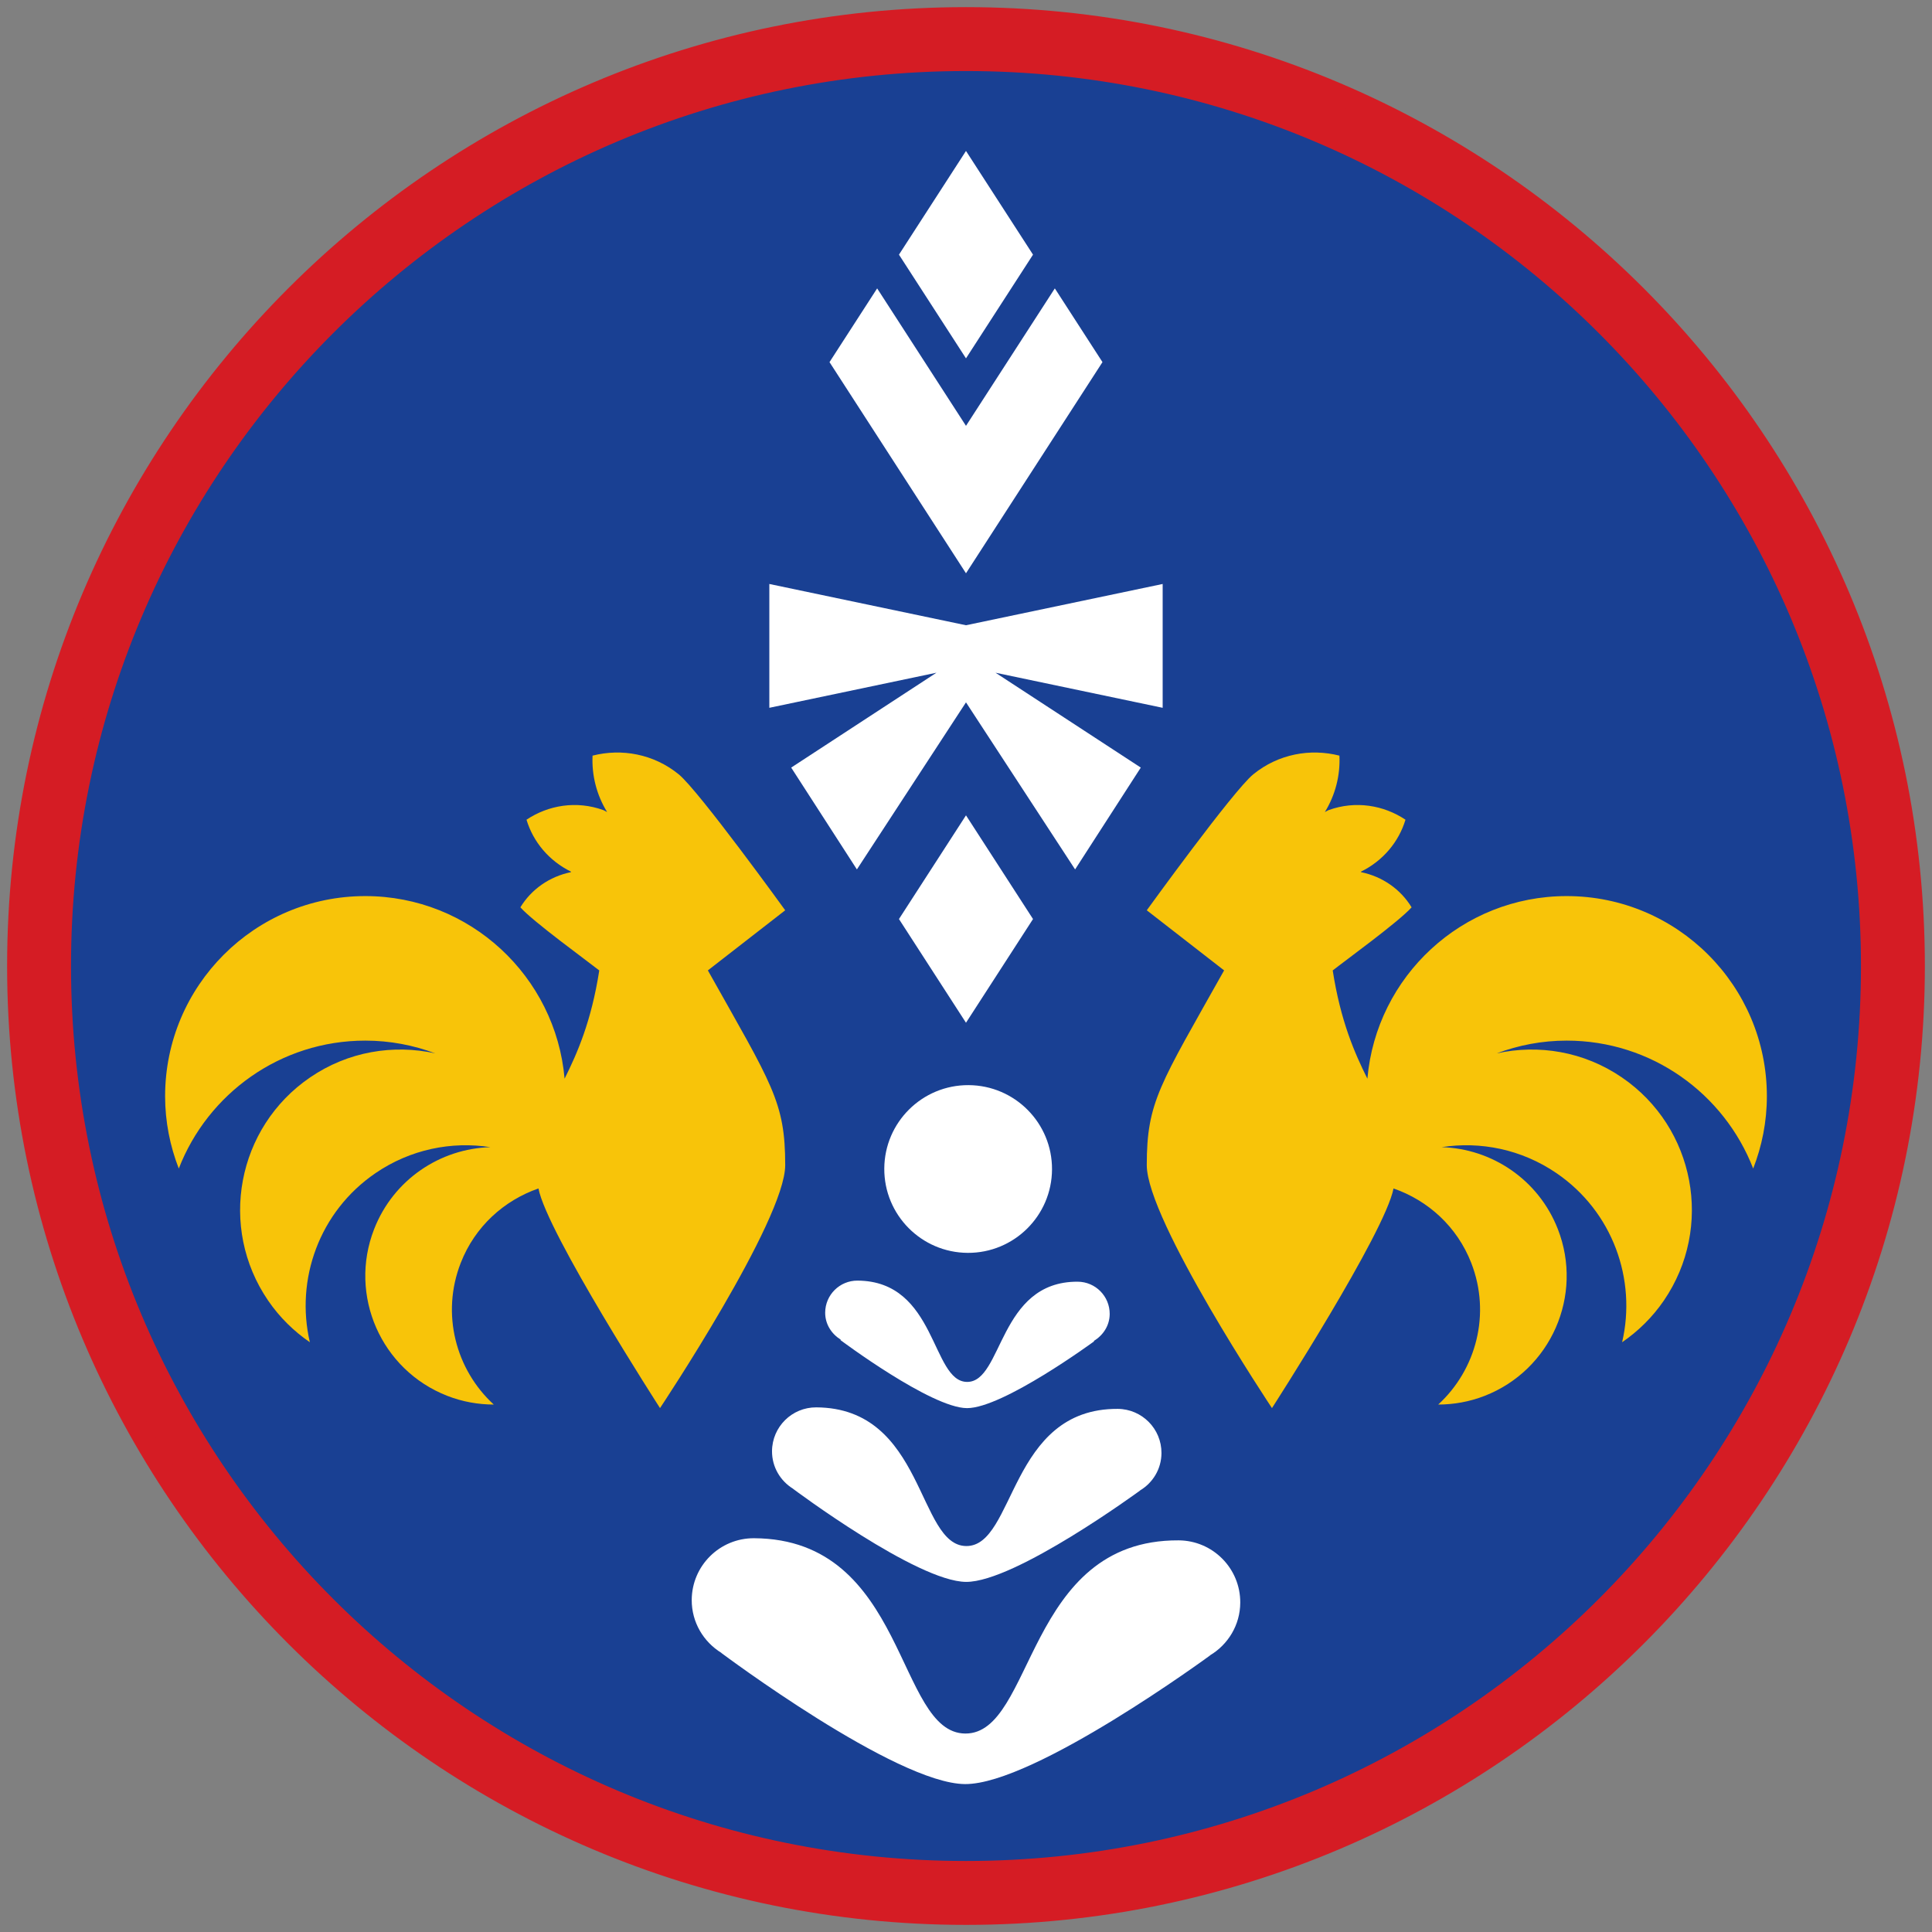 <?xml version="1.0" encoding="iso-8859-1"?>
<!-- Generator: Adobe Illustrator 22.1.0, SVG Export Plug-In . SVG Version: 6.00 Build 0)  -->
<svg version="1.1" xmlns="http://www.w3.org/2000/svg" xmlns:xlink="http://www.w3.org/1999/xlink" x="0px" y="0px"
	 viewBox="0 0 90.709 90.709" style="enable-background:new 0 0 90.709 90.709;" xml:space="preserve">
<rect x="0" y="0" width="90.709" height="90.709" fill="#808080" stroke="none"/>
<g id="ratownik-1">
	<g>
		<g>
			<circle style="fill:#194093;" cx="45.354" cy="45.355" r="43.52"/>
			<g>
				<path style="fill:#d51c24; stroke:#d51c24;" d="M45.354,2.835c23.483,0,42.52,19.037,42.52,42.52s-19.037,42.52-42.52,42.52
					s-42.52-19.037-42.52-42.52S21.871,2.835,45.354,2.835 M45.354,0.835c-24.548,0-44.52,19.971-44.52,44.52
					s19.971,44.52,44.52,44.52s44.52-19.971,44.52-44.52S69.903,0.835,45.354,0.835L45.354,0.835z"/>
			</g>
		</g>
	</g>
</g>
<g id="Warstwa_4">
	<g>
		<g>
			<path style="fill:#FFFFFF;" d="M45.436,58.823c2.174,0.011,3.946-1.743,3.957-3.918c0.011-2.174-1.743-3.946-3.918-3.957
				c-2.174-0.011-3.946,1.743-3.957,3.918C41.507,57.04,43.261,58.812,45.436,58.823z"/>
			<path style="fill:#FFFFFF;" d="M58.231,75.246c0.008-1.608-1.289-2.917-2.896-2.925c-7.188-0.036-6.764,9.087-10.012,9.07
				c-3.248-0.016-2.733-9.134-9.921-9.17c-1.607-0.008-2.917,1.289-2.925,2.896c-0.005,1.055,0.557,1.973,1.395,2.488l-0.001,0.005
				c0,0,8.193,6.138,11.441,6.154s11.501-6.04,11.501-6.04l-0.001-0.005C57.655,77.214,58.226,76.301,58.231,75.246z"/>
			<path style="fill:#FFFFFF;" d="M54.532,68.225c0.006-1.141-0.915-2.071-2.056-2.077c-5.104-0.025-4.803,6.452-7.108,6.44
				s-1.94-6.485-7.044-6.511c-1.141-0.006-2.071,0.915-2.077,2.056c-0.004,0.749,0.396,1.401,0.99,1.766l-0.001,0.003
				c0,0,5.817,4.358,8.123,4.369s8.166-4.288,8.166-4.288l-0.001-0.004C54.123,69.622,54.528,68.974,54.532,68.225z"/>
			<path style="fill:#FFFFFF;" d="M38.743,61.628c-0.003,0.544,0.299,1.001,0.729,1.269l-0.007,0.024c0,0,4.25,3.183,5.934,3.192
				c1.684,0.008,5.966-3.133,5.966-3.133l-0.006-0.024c0.433-0.263,0.739-0.717,0.742-1.262c0.004-0.834-0.668-1.513-1.502-1.517
				c-3.728-0.019-3.508,4.713-5.193,4.705c-1.685-0.008-1.417-4.737-5.146-4.756C39.426,60.122,38.747,60.795,38.743,61.628z"/>
			<polygon style="fill:#FFFFFF;" points="51.762,17.002 49.525,13.54 45.354,19.994 41.183,13.54 38.946,17.002 45.354,26.916 			
				"/>
			<polygon style="fill:#FFFFFF;" points="48.501,11.956 45.354,7.087 42.207,11.956 45.354,16.825 			"/>
			<polygon style="fill:#FFFFFF;" points="48.501,43.15 45.354,38.281 42.207,43.15 45.354,48.019 			"/>
			<polygon style="fill:#FFFFFF;" points="37.147,36.039 40.232,40.82 45.354,32.976 50.477,40.82 53.561,36.039 46.741,31.585 
				54.588,33.232 54.588,27.418 45.354,29.356 36.121,27.418 36.121,33.232 43.968,31.584 			"/>
		</g>
		<g>
			<g>
				<path style="fill:#F8C409;" d="M36.866,42.739c0,0-4.055-5.613-5-6.384c-1.176-0.958-2.68-1.225-4.045-0.877
					c-0.043,0.923,0.19,1.848,0.684,2.648c-0.066-0.028-0.12-0.07-0.188-0.095c-1.251-0.449-2.571-0.231-3.597,0.455
					c0.315,1.047,1.06,1.933,2.091,2.44c-0.003,0.008-0.004,0.015-0.007,0.023c-1.012,0.208-1.861,0.811-2.372,1.651
					c0.604,0.678,3.121,2.502,3.704,2.963c-0.37,2.379-1.026,3.874-1.628,5.082c-0.419-4.803-4.445-8.573-9.357-8.573
					c-5.191,0-9.399,4.208-9.399,9.399c0,1.198,0.233,2.34,0.642,3.393c1.362-3.512,4.765-6.006,8.757-6.006
					c1.158,0,2.263,0.215,3.286,0.599c-1.961-0.433-4.088-0.094-5.878,1.129c-3.437,2.349-4.32,7.039-1.971,10.476
					c0.542,0.793,1.213,1.444,1.96,1.957c-0.687-2.942,0.438-6.133,3.082-7.939c1.644-1.123,3.572-1.502,5.395-1.22
					c-2.353,0.069-4.549,1.516-5.459,3.847c-1.214,3.11,0.324,6.616,3.434,7.829c0.718,0.28,1.456,0.407,2.183,0.409
					c-1.786-1.637-2.485-4.259-1.551-6.651c0.669-1.714,2.038-2.935,3.649-3.495c0.392,2.068,5.707,10.312,5.707,10.312
					s5.878-8.823,5.878-11.407c0-2.98-0.615-3.767-3.631-9.143C33.603,45.273,36.866,42.739,36.866,42.739z"/>
				<path style="fill:#F8C409;" d="M53.842,42.739c0,0,4.055-5.613,5-6.384c1.176-0.958,2.68-1.225,4.045-0.877
					c0.043,0.923-0.19,1.848-0.684,2.648c0.066-0.028,0.12-0.07,0.188-0.095c1.251-0.449,2.571-0.231,3.597,0.455
					c-0.315,1.047-1.06,1.933-2.091,2.44c0.003,0.008,0.004,0.015,0.007,0.023c1.012,0.208,1.861,0.811,2.372,1.651
					c-0.604,0.678-3.121,2.502-3.704,2.963c0.37,2.379,1.026,3.874,1.628,5.082c0.419-4.803,4.445-8.573,9.357-8.573
					c5.191,0,9.399,4.208,9.399,9.399c0,1.198-0.233,2.34-0.642,3.393c-1.362-3.512-4.765-6.006-8.757-6.006
					c-1.158,0-2.263,0.215-3.286,0.599c1.961-0.433,4.088-0.094,5.878,1.129c3.437,2.349,4.32,7.039,1.971,10.476
					c-0.542,0.793-1.213,1.444-1.96,1.957c0.687-2.942-0.438-6.133-3.082-7.939c-1.644-1.123-3.572-1.502-5.395-1.22
					c2.353,0.069,4.549,1.516,5.459,3.847c1.214,3.11-0.324,6.616-3.434,7.829c-0.718,0.28-1.456,0.407-2.183,0.409
					c1.786-1.637,2.485-4.259,1.551-6.651c-0.669-1.714-2.038-2.935-3.649-3.495c-0.392,2.068-5.707,10.312-5.707,10.312
					s-5.878-8.823-5.878-11.407c0-2.98,0.615-3.767,3.631-9.143C57.106,45.273,53.842,42.739,53.842,42.739z"/>
			</g>
		</g>
	</g>
</g>
</svg>
